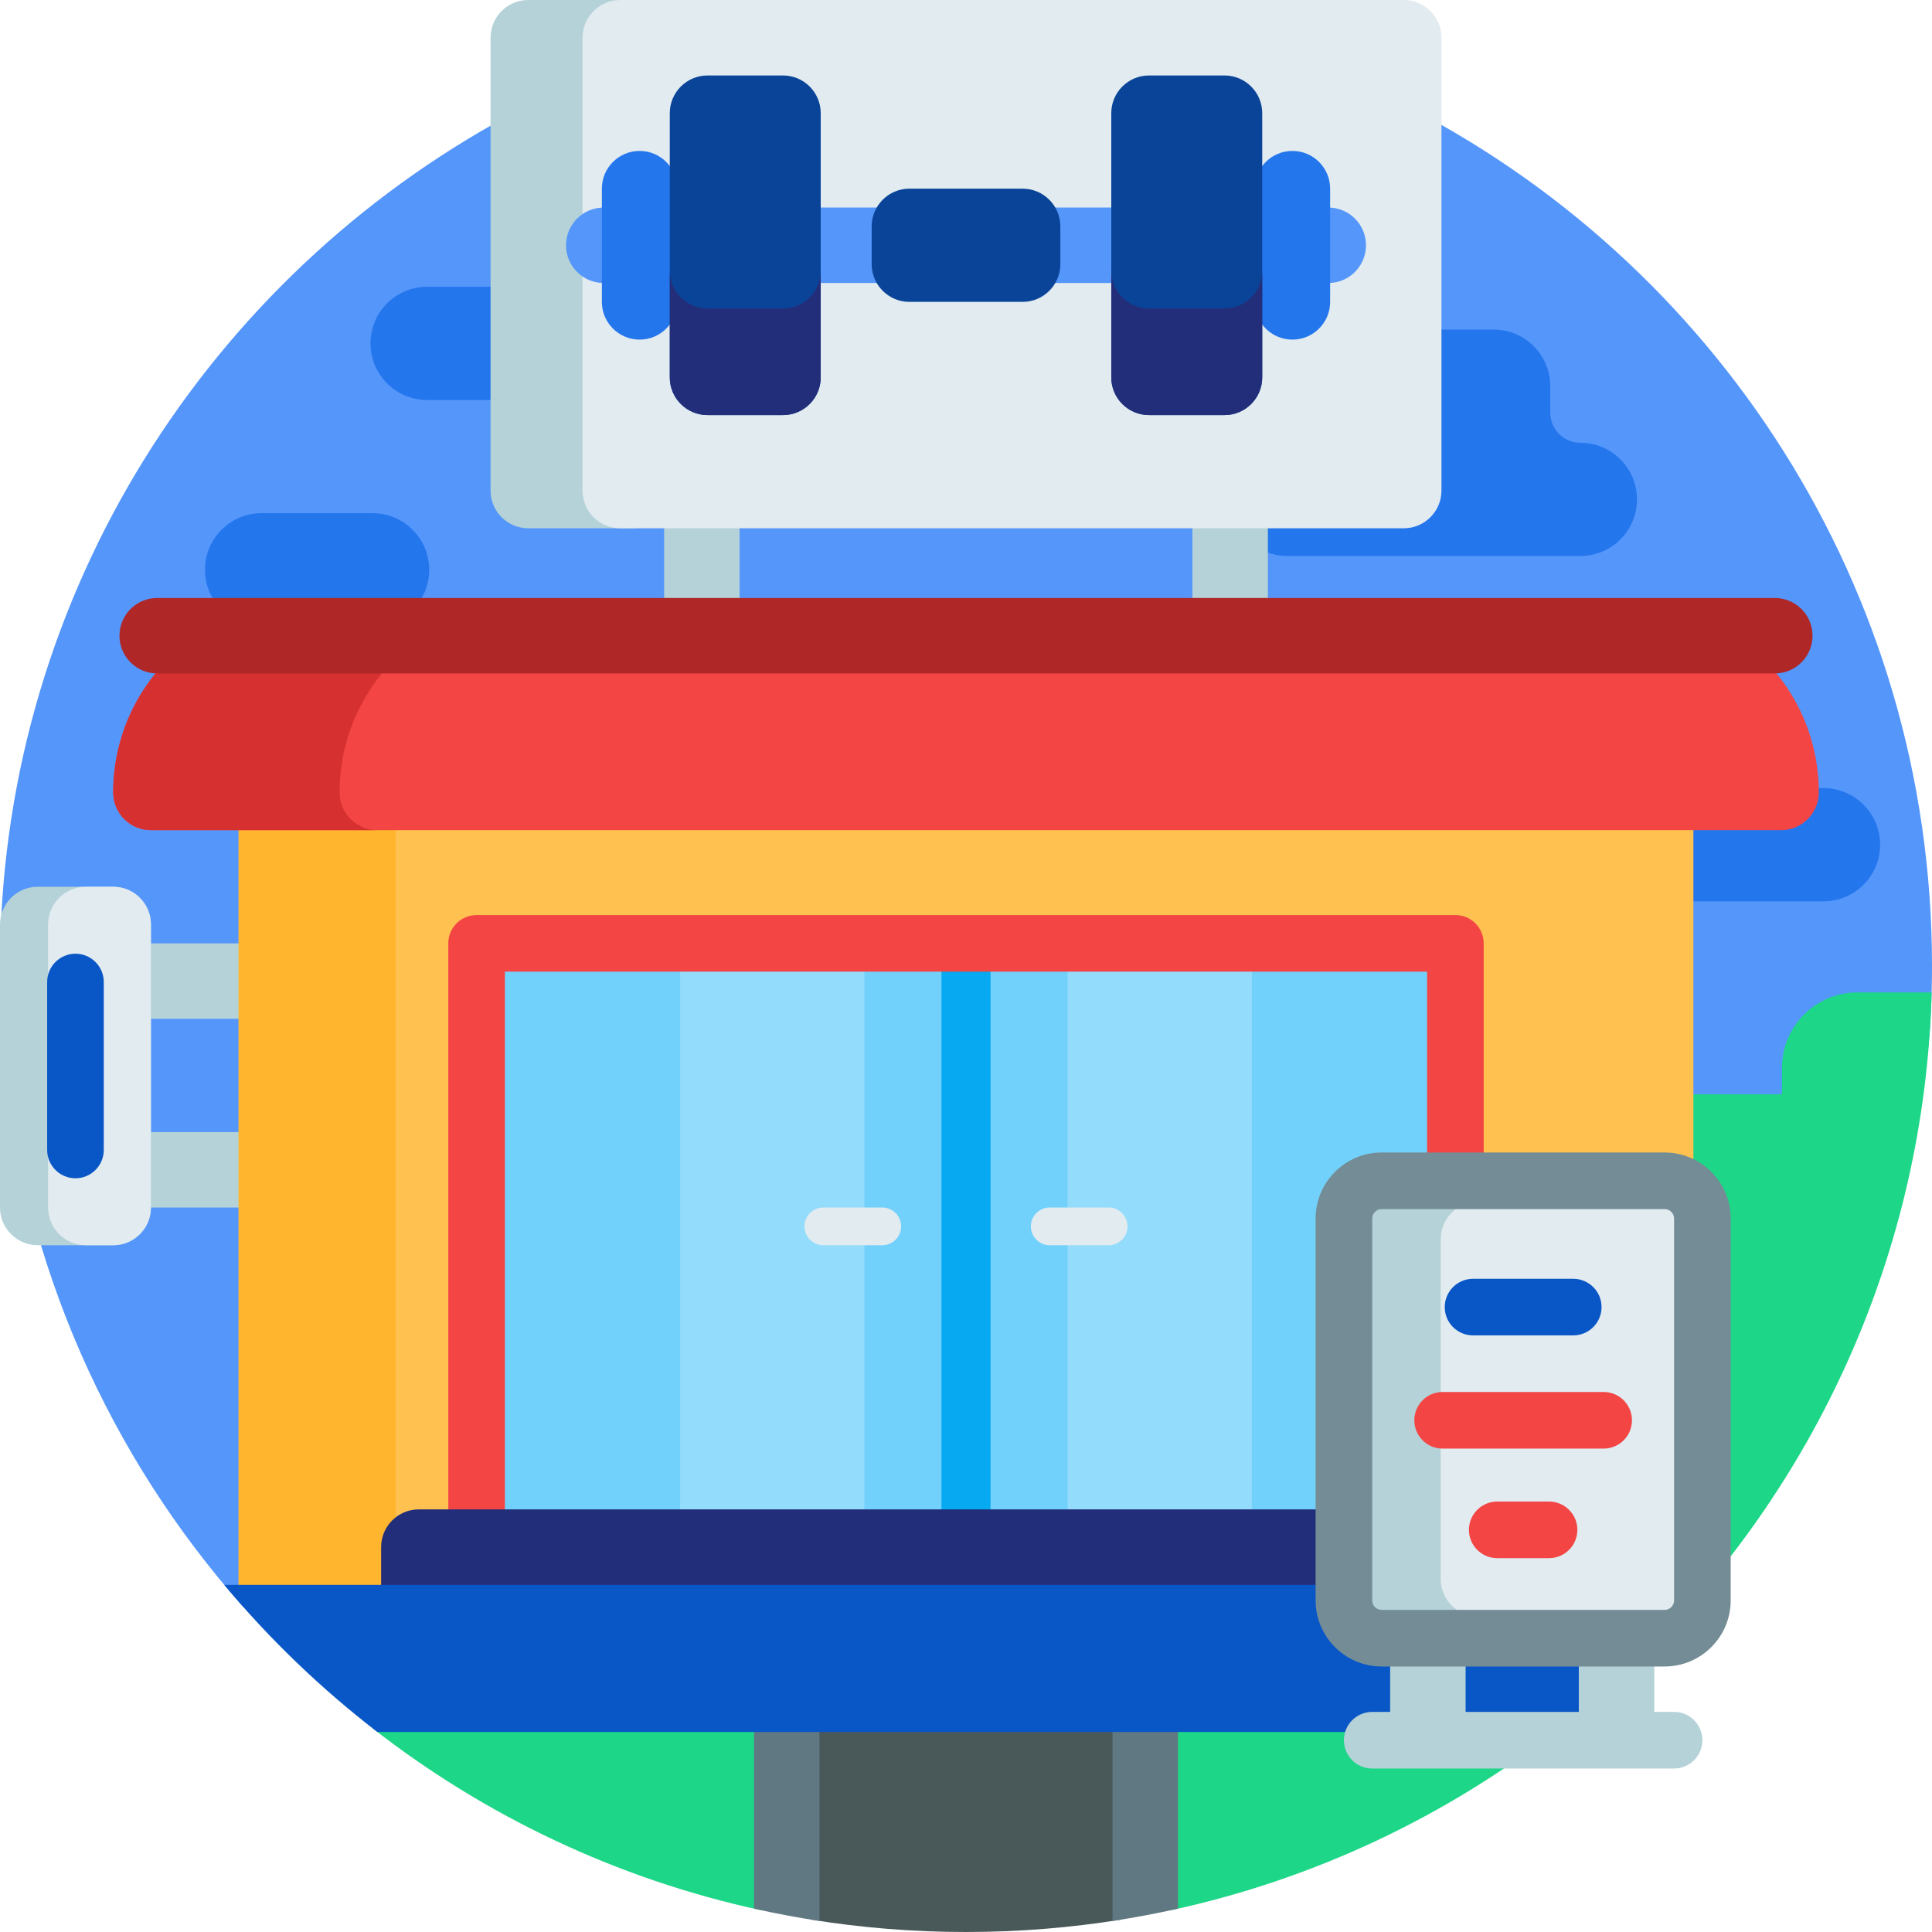 <svg id="Capa_1" enable-background="new 0 0 512 512" height="512" viewBox="0 0 512 512" width="512" xmlns="http://www.w3.org/2000/svg"><g><path d="m512 256c0 4.133-.098 8.243-.292 12.328-4.188 88.325-77.809 157.422-166.234 157.422h-281.104c-35.18-39.685-58.221-90.375-63.306-146.253-.705-7.746 3.765-15.567 3.766-23.497 0-3.876-1.39-7.906-1.872-11.745-.042-.335-2.667-.516-2.65-.85 4.633-94.773 61.269-176.307 141.827-216.575h228.083c84.055 41.974 141.782 128.83 141.782 229.17z" fill="#5596fb"/><path d="m178.688 91c0 8.284-6.716 15-15 15h-50.506c-8.284 0-15-6.716-15-15s6.716-15 15-15h50.506c8.284 0 15 6.716 15 15zm-79.944 45h-29.423c-8.284 0-15 6.716-15 15s6.716 15 15 15h29.423c8.284 0 15-6.716 15-15s-6.716-15-15-15zm335.074-3.659c0-8.284-6.716-15-15-15-4.406 0-7.979-3.572-7.979-7.979v-7.021c0-8.284-6.716-15-15-15h-31.766c-8.284 0-15 6.716-15 15v7.021c0 4.406-3.572 7.979-7.979 7.979-8.284 0-15 6.716-15 15s6.716 15 15 15h77.723c8.285 0 15.001-6.716 15.001-15zm49.435 76.521h-50.506c-8.284 0-15 6.716-15 15s6.716 15 15 15h50.506c8.284 0 15-6.716 15-15 0-8.285-6.716-15-15-15z" fill="#2476ed"/><path d="m511.906 263c-1.857 69.174-31.154 131.504-77.402 176.5h-1.844v-149.5h39.571v-7c0-11.046 8.954-20 20-20z" fill="#1ed688"/><path d="m90.001 260c0 5.523-4.477 10-10 10h-60c-5.523 0-10-4.477-10-10s4.477-10 10-10h60c5.523 0 10 4.477 10 10zm-10 40h-60c-5.523 0-10 4.477-10 10s4.477 10 10 10h60c5.523 0 10-4.477 10-10s-4.477-10-10-10zm105.999-240c-5.523 0-10 4.477-10 10v160c0 5.523 4.477 10 10 10s10-4.477 10-10v-160c0-5.523-4.477-10-10-10zm140 0c-5.523 0-10 4.477-10 10v160c0 5.523 4.477 10 10 10s10-4.477 10-10v-160c0-5.523-4.477-10-10-10z" fill="#b4d2d7"/><path d="m40 245v75c0 5.523-4.477 10-10 10h-20c-5.523 0-10-4.477-10-10v-75c0-5.523 4.477-10 10-10h20c5.523 0 10 4.477 10 10z" fill="#b4d2d7"/><path d="m40 245v75c0 5.523-4.477 10-10 10h-7.255c-5.523 0-10-4.477-10-10v-75c0-5.523 4.477-10 10-10h7.255c5.523 0 10 4.477 10 10z" fill="#e1ebf0"/><path d="m177.5 10v120c0 5.523-4.477 10-10 10h-27.5c-5.523 0-10-4.477-10-10v-120c0-5.523 4.477-10 10-10h27.5c5.523 0 10 4.477 10 10z" fill="#b4d2d7"/><path d="m382 10v120c0 5.523-4.477 10-10 10h-207.638c-5.523 0-10-4.477-10-10v-120c0-5.523 4.477-10 10-10h207.638c5.523 0 10 4.477 10 10z" fill="#e1ebf0"/><path d="m362 65c0 5.523-4.477 10-10 10h-192c-5.523 0-10-4.477-10-10s4.477-10 10-10h192c5.523 0 10 4.477 10 10z" fill="#5596fb"/><path d="m179.5 50v30c0 5.523-4.477 10-10 10s-10-4.477-10-10v-30c0-5.523 4.477-10 10-10s10 4.477 10 10zm163-10c-5.523 0-10 4.477-10 10v30c0 5.523 4.477 10 10 10s10-4.477 10-10v-30c0-5.523-4.477-10-10-10z" fill="#2476ed"/><path d="m98.717 458h103.027v48.239c-38.213-8.246-73.253-25.023-103.027-48.239zm211.538 0v48.239c38.214-8.246 73.254-25.023 103.027-48.239z" fill="#1ed688"/><path d="m297.234 458v50.696c-13.423 2.174-27.197 3.304-41.234 3.304s-27.811-1.13-41.234-3.304v-50.696z" fill="#495959"/><path d="m199.83 458h17.34v51.073c-5.847-.89-11.63-1.977-17.34-3.256zm95 0v51.073c5.847-.89 11.63-1.977 17.34-3.256v-47.817z" fill="#607882"/><path d="m217.5 30v70c0 5.523-4.477 10-10 10h-20c-5.523 0-10-4.477-10-10v-70c0-5.523 4.477-10 10-10h20c5.523 0 10 4.477 10 10zm53.5 20h-30c-5.523 0-10 4.477-10 10v10c0 5.523 4.477 10 10 10h30c5.523 0 10-4.477 10-10v-10c0-5.523-4.477-10-10-10zm53.5-30h-20c-5.523 0-10 4.477-10 10v70c0 5.523 4.477 10 10 10h20c5.523 0 10-4.477 10-10v-70c0-5.523-4.477-10-10-10z" fill="#0a4499"/><path d="m217.5 71.745v28.255c0 5.523-4.477 10-10 10h-20c-5.523 0-10-4.477-10-10v-28.255c0 5.523 4.477 10 10 10h20c5.523 0 10-4.477 10-10zm107 10h-20c-5.523 0-10-4.477-10-10v28.255c0 5.523 4.477 10 10 10h20c5.523 0 10-4.477 10-10v-28.255c0 5.523-4.477 10-10 10z" fill="#232e7a"/><path d="m27.5 260.245v44.51c0 4.142-3.358 7.5-7.5 7.5s-7.5-3.358-7.5-7.5v-44.51c0-4.142 3.358-7.5 7.5-7.5s7.5 3.358 7.5 7.5z" fill="#0956c6"/><path d="m63.235 423.085v-233.085c0-5.523 4.477-10 10-10h365.529c5.523 0 10 4.477 10 10v233.085z" fill="#ffc14f"/><path d="m104.83 423.085h-41.595v-233.085c0-5.523 4.477-10 10-10h31.594v243.085z" fill="#ffb52d"/><path d="m386.915 250v170h-261.83v-170z" fill="#72d1fb"/><path d="m180.243 250h48.827v170h-48.827zm102.686 0h48.827v170h-48.827z" fill="#93dcfc"/><path d="m249.5 420h13v-170h-13z" fill="#07a9f0"/><path d="m385.696 427.5h-259.392c-4.142 0-7.5-3.358-7.5-7.5v-170c0-4.142 3.358-7.5 7.5-7.5h259.391c4.142 0 7.5 3.358 7.5 7.5v170c.001 4.142-3.357 7.5-7.499 7.5zm-251.892-15h244.391v-155h-244.391z" fill="#f44545"/><path d="m482 210c0 5.523-4.477 10-10 10h-432c-5.523 0-10-4.477-10-10 0-27.614 22.386-50 50-50h352c27.614 0 50 22.386 50 50z" fill="#f44545"/><path d="m100 220h-60c-5.523 0-10-4.477-10-10 0-27.614 22.386-50 50-50h60c-27.614 0-50 22.386-50 50 0 5.523 4.477 10 10 10z" fill="#d63030"/><path d="m480.338 168.468c0 5.523-4.477 10-10 10h-428.676c-5.523 0-10-4.477-10-10s4.477-10 10-10h428.677c5.522 0 9.999 4.477 9.999 10z" fill="#af2727"/><path d="m411 410v10c0 5.523-4.477 10-10 10h-290c-5.523 0-10-4.477-10-10v-10c0-5.523 4.477-10 10-10h290c5.523 0 10 4.477 10 10z" fill="#232e7a"/><path d="m59.421 420h385.907c2.858 0 4.399 3.38 2.506 5.521-10.846 12.265-22.851 23.481-35.842 33.479h-311.984c-14.916-11.479-28.531-24.565-40.587-39z" fill="#0956c6"/><path d="m298.809 325c0 2.761-2.239 5-5 5h-15.617c-2.761 0-5-2.239-5-5s2.239-5 5-5h15.617c2.761 0 5 2.239 5 5zm-65-5h-15.617c-2.761 0-5 2.239-5 5s2.239 5 5 5h15.617c2.761 0 5-2.239 5-5s-2.239-5-5-5z" fill="#e1ebf0"/><path d="m451.149 461.174c0 4.142-3.358 7.5-7.5 7.5h-80c-4.142 0-7.5-3.358-7.5-7.5s3.358-7.5 7.5-7.5h4.75v-55.5c0-5.523 4.477-10 10-10 5.523 0 10 4.477 10 10v55.5h30v-55.5c0-5.523 4.477-10 10-10 5.523 0 10 4.477 10 10v55.5h5.25c4.142 0 7.5 3.358 7.5 7.5z" fill="#b4d2d7"/><path d="m396.915 328.425v90c0 5.523-4.477 10-10 10h-20.766c-5.523 0-10-4.477-10-10v-90c0-5.523 4.477-10 10-10h20.766c5.523 0 10 4.477 10 10z" fill="#b4d2d7"/><path d="m441.149 428.424h-49.356c-5.523 0-10-4.477-10-10v-90c0-5.523 4.477-10 10-10h49.356c5.523 0 10 4.477 10 10v90c0 5.523-4.477 10-10 10z" fill="#e1ebf0"/><path d="m424.426 346.393c0 4.142-3.358 7.5-7.5 7.5h-26.553c-4.142 0-7.5-3.358-7.5-7.5s3.358-7.5 7.5-7.5h26.553c4.142 0 7.5 3.358 7.5 7.5z" fill="#0956c6"/><path d="m382.31 368.893h42.677c4.142 0 7.5 3.358 7.5 7.5s-3.358 7.5-7.5 7.5h-42.677c-4.142 0-7.5-3.358-7.5-7.5s3.358-7.5 7.5-7.5zm35.705 36.532c0-4.142-3.358-7.5-7.5-7.5h-13.731c-4.142 0-7.5 3.358-7.5 7.5s3.358 7.5 7.5 7.5h13.731c4.142 0 7.5-3.358 7.5-7.5z" fill="#f44545"/><path d="m441.149 305.425h-75c-9.649 0-17.5 7.851-17.5 17.5v101.213c0 9.649 7.851 17.5 17.5 17.5h75c9.649 0 17.5-7.851 17.5-17.5v-101.213c0-9.65-7.851-17.5-17.5-17.5zm2.5 118.713c0 1.378-1.122 2.5-2.5 2.5h-75c-1.378 0-2.5-1.122-2.5-2.5v-101.213c0-1.378 1.122-2.5 2.5-2.5h75c1.378 0 2.5 1.122 2.5 2.5z" fill="#738c96"/></g></svg>